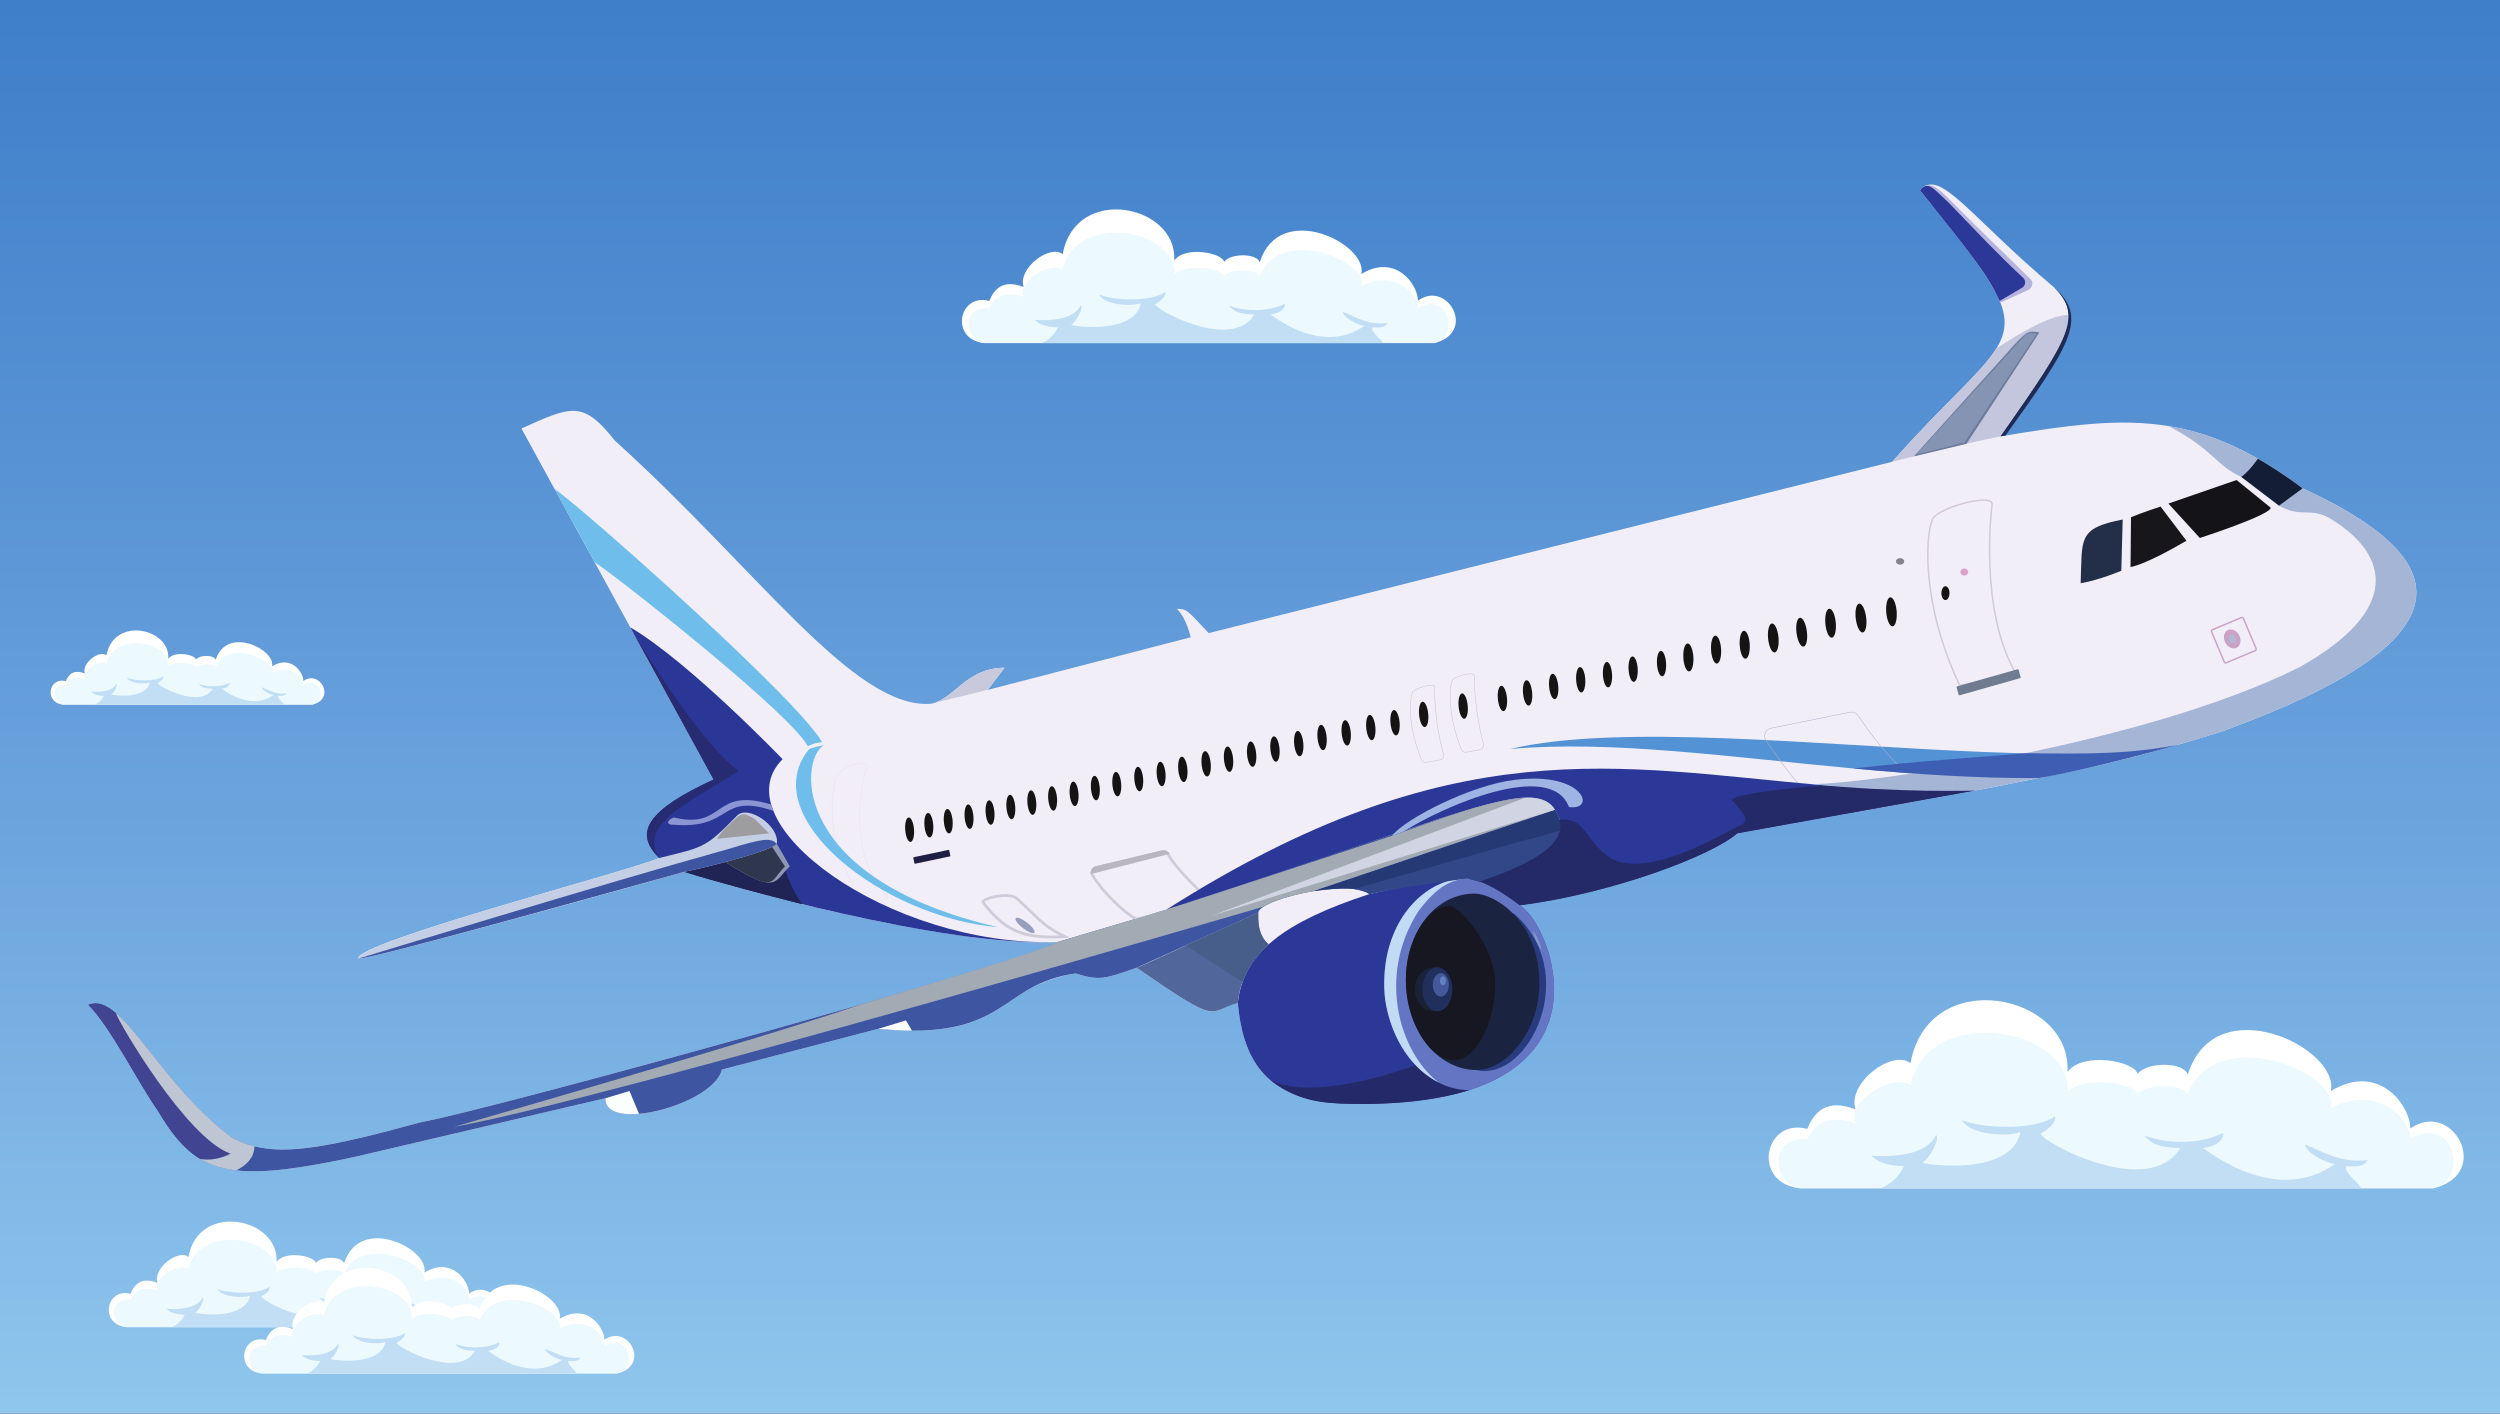 <?xml version="1.0" encoding="UTF-8"?>
<svg xmlns="http://www.w3.org/2000/svg" xmlns:xlink="http://www.w3.org/1999/xlink" width="5000" height="2827" viewBox="0 0 5000 2827">
<rect x="0" y="0" width="5000" height="2827" fill="#333333" stroke="none"/>
<defs>
<linearGradient id="linear-pattern-0" gradientUnits="userSpaceOnUse" x1="0.004" y1="0" x2="1.001" y2="0" gradientTransform="matrix(0, 2834.46, -2834.46, 0, 2500, -10.87)">
<stop offset="0" stop-color="rgb(24.536%, 49.509%, 78.963%)" stop-opacity="1"/>
<stop offset="0.008" stop-color="rgb(24.696%, 49.586%, 79.004%)" stop-opacity="1"/>
<stop offset="0.016" stop-color="rgb(24.976%, 49.734%, 79.086%)" stop-opacity="1"/>
<stop offset="0.023" stop-color="rgb(25.169%, 49.875%, 79.167%)" stop-opacity="1"/>
<stop offset="0.031" stop-color="rgb(25.348%, 50.038%, 79.263%)" stop-opacity="1"/>
<stop offset="0.039" stop-color="rgb(25.6%, 50.269%, 79.398%)" stop-opacity="1"/>
<stop offset="0.047" stop-color="rgb(25.868%, 50.514%, 79.539%)" stop-opacity="1"/>
<stop offset="0.055" stop-color="rgb(26.062%, 50.691%, 79.643%)" stop-opacity="1"/>
<stop offset="0.062" stop-color="rgb(26.241%, 50.832%, 79.724%)" stop-opacity="1"/>
<stop offset="0.07" stop-color="rgb(26.505%, 50.986%, 79.807%)" stop-opacity="1"/>
<stop offset="0.078" stop-color="rgb(26.797%, 51.16%, 79.901%)" stop-opacity="1"/>
<stop offset="0.086" stop-color="rgb(26.99%, 51.381%, 80.032%)" stop-opacity="1"/>
<stop offset="0.094" stop-color="rgb(27.142%, 51.622%, 80.176%)" stop-opacity="1"/>
<stop offset="0.102" stop-color="rgb(27.394%, 51.819%, 80.286%)" stop-opacity="1"/>
<stop offset="0.109" stop-color="rgb(27.698%, 51.979%, 80.37%)" stop-opacity="1"/>
<stop offset="0.117" stop-color="rgb(27.913%, 52.13%, 80.452%)" stop-opacity="1"/>
<stop offset="0.125" stop-color="rgb(28.082%, 52.274%, 80.533%)" stop-opacity="1"/>
<stop offset="0.133" stop-color="rgb(28.336%, 52.429%, 80.617%)" stop-opacity="1"/>
<stop offset="0.141" stop-color="rgb(28.645%, 52.603%, 80.707%)" stop-opacity="1"/>
<stop offset="0.148" stop-color="rgb(28.857%, 52.823%, 80.833%)" stop-opacity="1"/>
<stop offset="0.156" stop-color="rgb(28.998%, 53.079%, 80.983%)" stop-opacity="1"/>
<stop offset="0.164" stop-color="rgb(29.237%, 53.288%, 81.1%)" stop-opacity="1"/>
<stop offset="0.172" stop-color="rgb(29.556%, 53.458%, 81.186%)" stop-opacity="1"/>
<stop offset="0.18" stop-color="rgb(29.79%, 53.613%, 81.27%)" stop-opacity="1"/>
<stop offset="0.188" stop-color="rgb(29.945%, 53.763%, 81.352%)" stop-opacity="1"/>
<stop offset="0.195" stop-color="rgb(30.179%, 53.984%, 81.474%)" stop-opacity="1"/>
<stop offset="0.203" stop-color="rgb(30.484%, 54.276%, 81.636%)" stop-opacity="1"/>
<stop offset="0.219" stop-color="rgb(30.789%, 54.568%, 81.796%)" stop-opacity="1"/>
<stop offset="0.227" stop-color="rgb(31.107%, 54.803%, 81.921%)" stop-opacity="1"/>
<stop offset="0.234" stop-color="rgb(31.435%, 54.979%, 82.008%)" stop-opacity="1"/>
<stop offset="0.242" stop-color="rgb(31.682%, 55.142%, 82.092%)" stop-opacity="1"/>
<stop offset="0.25" stop-color="rgb(31.842%, 55.293%, 82.175%)" stop-opacity="1"/>
<stop offset="0.258" stop-color="rgb(32.066%, 55.51%, 82.292%)" stop-opacity="1"/>
<stop offset="0.266" stop-color="rgb(32.368%, 55.803%, 82.451%)" stop-opacity="1"/>
<stop offset="0.273" stop-color="rgb(32.613%, 56.039%, 82.579%)" stop-opacity="1"/>
<stop offset="0.281" stop-color="rgb(32.78%, 56.203%, 82.666%)" stop-opacity="1"/>
<stop offset="0.289" stop-color="rgb(33.008%, 56.366%, 82.751%)" stop-opacity="1"/>
<stop offset="0.297" stop-color="rgb(33.325%, 56.546%, 82.838%)" stop-opacity="1"/>
<stop offset="0.305" stop-color="rgb(33.582%, 56.766%, 82.954%)" stop-opacity="1"/>
<stop offset="0.312" stop-color="rgb(33.739%, 57.033%, 83.104%)" stop-opacity="1"/>
<stop offset="0.32" stop-color="rgb(33.951%, 57.275%, 83.235%)" stop-opacity="1"/>
<stop offset="0.328" stop-color="rgb(34.259%, 57.472%, 83.333%)" stop-opacity="1"/>
<stop offset="0.336" stop-color="rgb(34.532%, 57.648%, 83.42%)" stop-opacity="1"/>
<stop offset="0.344" stop-color="rgb(34.715%, 57.808%, 83.504%)" stop-opacity="1"/>
<stop offset="0.352" stop-color="rgb(34.927%, 58.017%, 83.614%)" stop-opacity="1"/>
<stop offset="0.359" stop-color="rgb(35.219%, 58.305%, 83.765%)" stop-opacity="1"/>
<stop offset="0.367" stop-color="rgb(35.484%, 58.569%, 83.904%)" stop-opacity="1"/>
<stop offset="0.375" stop-color="rgb(35.674%, 58.757%, 84.003%)" stop-opacity="1"/>
<stop offset="0.383" stop-color="rgb(35.886%, 58.925%, 84.087%)" stop-opacity="1"/>
<stop offset="0.391" stop-color="rgb(36.188%, 59.109%, 84.175%)" stop-opacity="1"/>
<stop offset="0.398" stop-color="rgb(36.475%, 59.293%, 84.264%)" stop-opacity="1"/>
<stop offset="0.406" stop-color="rgb(36.673%, 59.46%, 84.349%)" stop-opacity="1"/>
<stop offset="0.414" stop-color="rgb(36.876%, 59.663%, 84.453%)" stop-opacity="1"/>
<stop offset="0.422" stop-color="rgb(37.158%, 59.947%, 84.601%)" stop-opacity="1"/>
<stop offset="0.43" stop-color="rgb(37.442%, 60.231%, 84.746%)" stop-opacity="1"/>
<stop offset="0.438" stop-color="rgb(37.643%, 60.434%, 84.851%)" stop-opacity="1"/>
<stop offset="0.445" stop-color="rgb(37.846%, 60.603%, 84.937%)" stop-opacity="1"/>
<stop offset="0.453" stop-color="rgb(38.138%, 60.793%, 85.025%)" stop-opacity="1"/>
<stop offset="0.461" stop-color="rgb(38.437%, 61.011%, 85.13%)" stop-opacity="1"/>
<stop offset="0.469" stop-color="rgb(38.64%, 61.278%, 85.271%)" stop-opacity="1"/>
<stop offset="0.477" stop-color="rgb(38.823%, 61.554%, 85.417%)" stop-opacity="1"/>
<stop offset="0.484" stop-color="rgb(39.104%, 61.783%, 85.53%)" stop-opacity="1"/>
<stop offset="0.492" stop-color="rgb(39.415%, 61.978%, 85.62%)" stop-opacity="1"/>
<stop offset="0.5" stop-color="rgb(39.636%, 62.158%, 85.709%)" stop-opacity="1"/>
<stop offset="0.508" stop-color="rgb(39.828%, 62.331%, 85.793%)" stop-opacity="1"/>
<stop offset="0.516" stop-color="rgb(40.109%, 62.521%, 85.883%)" stop-opacity="1"/>
<stop offset="0.523" stop-color="rgb(40.427%, 62.738%, 85.983%)" stop-opacity="1"/>
<stop offset="0.531" stop-color="rgb(40.646%, 63.004%, 86.119%)" stop-opacity="1"/>
<stop offset="0.539" stop-color="rgb(40.819%, 63.293%, 86.273%)" stop-opacity="1"/>
<stop offset="0.547" stop-color="rgb(41.087%, 63.536%, 86.392%)" stop-opacity="1"/>
<stop offset="0.555" stop-color="rgb(41.415%, 63.741%, 86.484%)" stop-opacity="1"/>
<stop offset="0.562" stop-color="rgb(41.653%, 63.927%, 86.572%)" stop-opacity="1"/>
<stop offset="0.57" stop-color="rgb(41.832%, 64.111%, 86.664%)" stop-opacity="1"/>
<stop offset="0.578" stop-color="rgb(42.094%, 64.383%, 86.798%)" stop-opacity="1"/>
<stop offset="0.586" stop-color="rgb(42.418%, 64.717%, 86.963%)" stop-opacity="1"/>
<stop offset="0.594" stop-color="rgb(42.656%, 64.966%, 87.085%)" stop-opacity="1"/>
<stop offset="0.602" stop-color="rgb(42.831%, 65.141%, 87.172%)" stop-opacity="1"/>
<stop offset="0.609" stop-color="rgb(43.095%, 65.337%, 87.262%)" stop-opacity="1"/>
<stop offset="0.617" stop-color="rgb(43.44%, 65.549%, 87.355%)" stop-opacity="1"/>
<stop offset="0.625" stop-color="rgb(43.694%, 65.742%, 87.444%)" stop-opacity="1"/>
<stop offset="0.633" stop-color="rgb(43.863%, 65.919%, 87.531%)" stop-opacity="1"/>
<stop offset="0.641" stop-color="rgb(44.115%, 66.183%, 87.66%)" stop-opacity="1"/>
<stop offset="0.648" stop-color="rgb(44.452%, 66.536%, 87.831%)" stop-opacity="1"/>
<stop offset="0.656" stop-color="rgb(44.707%, 66.805%, 87.961%)" stop-opacity="1"/>
<stop offset="0.664" stop-color="rgb(44.878%, 66.985%, 88.048%)" stop-opacity="1"/>
<stop offset="0.672" stop-color="rgb(45.132%, 67.181%, 88.138%)" stop-opacity="1"/>
<stop offset="0.68" stop-color="rgb(45.477%, 67.401%, 88.232%)" stop-opacity="1"/>
<stop offset="0.688" stop-color="rgb(45.741%, 67.665%, 88.359%)" stop-opacity="1"/>
<stop offset="0.695" stop-color="rgb(45.908%, 67.976%, 88.519%)" stop-opacity="1"/>
<stop offset="0.703" stop-color="rgb(46.15%, 68.254%, 88.654%)" stop-opacity="1"/>
<stop offset="0.711" stop-color="rgb(46.489%, 68.484%, 88.754%)" stop-opacity="1"/>
<stop offset="0.719" stop-color="rgb(46.768%, 68.69%, 88.846%)" stop-opacity="1"/>
<stop offset="0.727" stop-color="rgb(46.954%, 68.877%, 88.933%)" stop-opacity="1"/>
<stop offset="0.734" stop-color="rgb(47.198%, 69.075%, 89.023%)" stop-opacity="1"/>
<stop offset="0.742" stop-color="rgb(47.531%, 69.298%, 89.119%)" stop-opacity="1"/>
<stop offset="0.75" stop-color="rgb(47.813%, 69.56%, 89.24%)" stop-opacity="1"/>
<stop offset="0.758" stop-color="rgb(48%, 69.872%, 89.397%)" stop-opacity="1"/>
<stop offset="0.766" stop-color="rgb(48.23%, 70.163%, 89.537%)" stop-opacity="1"/>
<stop offset="0.773" stop-color="rgb(48.558%, 70.406%, 89.644%)" stop-opacity="1"/>
<stop offset="0.781" stop-color="rgb(48.853%, 70.621%, 89.737%)" stop-opacity="1"/>
<stop offset="0.789" stop-color="rgb(49.054%, 70.815%, 89.825%)" stop-opacity="1"/>
<stop offset="0.797" stop-color="rgb(49.284%, 71.06%, 89.941%)" stop-opacity="1"/>
<stop offset="0.805" stop-color="rgb(49.599%, 71.399%, 90.1%)" stop-opacity="1"/>
<stop offset="0.812" stop-color="rgb(49.895%, 71.719%, 90.25%)" stop-opacity="1"/>
<stop offset="0.82" stop-color="rgb(50.102%, 71.945%, 90.355%)" stop-opacity="1"/>
<stop offset="0.828" stop-color="rgb(50.33%, 72.147%, 90.445%)" stop-opacity="1"/>
<stop offset="0.836" stop-color="rgb(50.647%, 72.371%, 90.541%)" stop-opacity="1"/>
<stop offset="0.844" stop-color="rgb(50.958%, 72.597%, 90.636%)" stop-opacity="1"/>
<stop offset="0.852" stop-color="rgb(51.176%, 72.798%, 90.726%)" stop-opacity="1"/>
<stop offset="0.859" stop-color="rgb(51.395%, 73.035%, 90.836%)" stop-opacity="1"/>
<stop offset="0.867" stop-color="rgb(51.703%, 73.369%, 90.99%)" stop-opacity="1"/>
<stop offset="0.875" stop-color="rgb(52.014%, 73.709%, 91.147%)" stop-opacity="1"/>
<stop offset="0.883" stop-color="rgb(52.238%, 73.953%, 91.26%)" stop-opacity="1"/>
<stop offset="0.891" stop-color="rgb(52.454%, 74.158%, 91.35%)" stop-opacity="1"/>
<stop offset="0.898" stop-color="rgb(52.762%, 74.385%, 91.446%)" stop-opacity="1"/>
<stop offset="0.906" stop-color="rgb(53.088%, 74.646%, 91.557%)" stop-opacity="1"/>
<stop offset="0.914" stop-color="rgb(53.316%, 74.956%, 91.704%)" stop-opacity="1"/>
<stop offset="0.922" stop-color="rgb(53.519%, 75.281%, 91.859%)" stop-opacity="1"/>
<stop offset="0.93" stop-color="rgb(53.818%, 75.557%, 91.982%)" stop-opacity="1"/>
<stop offset="0.938" stop-color="rgb(54.153%, 75.797%, 92.079%)" stop-opacity="1"/>
<stop offset="0.945" stop-color="rgb(54.396%, 76.01%, 92.172%)" stop-opacity="1"/>
<stop offset="0.953" stop-color="rgb(54.599%, 76.213%, 92.262%)" stop-opacity="1"/>
<stop offset="0.961" stop-color="rgb(54.897%, 76.443%, 92.358%)" stop-opacity="1"/>
<stop offset="0.969" stop-color="rgb(55.24%, 76.703%, 92.467%)" stop-opacity="1"/>
<stop offset="0.977" stop-color="rgb(55.487%, 77.011%, 92.609%)" stop-opacity="1"/>
<stop offset="0.984" stop-color="rgb(55.678%, 77.35%, 92.77%)" stop-opacity="1"/>
<stop offset="0.992" stop-color="rgb(55.966%, 77.641%, 92.899%)" stop-opacity="1"/>
<stop offset="1" stop-color="rgb(56.306%, 77.873%, 92.992%)" stop-opacity="1"/>
</linearGradient>
</defs>
<rect x="-500" y="-282.7" width="6000" height="3392.4" fill="url(#linear-pattern-0)"/>
<path fill-rule="nonzero" fill="rgb(94.562%, 93.015%, 97.229%)" fill-opacity="1" d="M 4447.211 1461.602 C 4270.578 1518.398 4125.039 1547.281 4076.93 1556.148 C 4077.32 1556.039 3952.512 1581.359 3951.512 1580.75 C 3947.52 1581.469 3478.539 1665.941 3474.551 1666.66 C 3424.672 1711 3223.762 1787.199 3039.48 1810.762 C 3039.48 1810.762 3039.539 1810.762 3039.648 1810.809 C 3103.488 1844.672 3262.059 2229.191 2679.238 2207.02 C 2524.051 2198.711 2485.262 2110.039 2475.559 2006.121 C 2410.441 2021.359 2450.621 2057.391 2273.27 1935.461 C 2273.27 1935.461 2273.27 1935.461 2273.211 1935.512 C 2208.59 1958.07 2199.391 1961.781 2151.34 1946.98 C 1988.789 1972.871 2020.16 2081.879 1756.012 2057.828 L 1443.762 2139.129 C 1427.141 2209.352 1207.328 2266.602 1210.988 2196.379 L 714.074 2312.77 C 451.707 2370.078 390.742 2347.91 315.035 2220.441 C 278.07 2168.672 218.934 2050.461 176.48 2009.828 C 242.984 1980.238 315.035 2165.02 464.676 2275.859 C 540.383 2314.648 619.855 2305.398 841.547 2244.441 C 976.277 2220.441 2048.141 1925.262 2114.211 1884.25 C 2114.32 1884.191 2114.371 1884.191 2114.371 1884.191 C 1944.449 1893.449 1595.289 1813.969 1368.059 1743.809 C 1368.059 1743.809 758.414 1915.609 715.902 1917.441 C 712.191 1884.191 1253.5 1743.809 1318.18 1716.102 C 1244.238 1645.879 1355.09 1594.172 1427.141 1559.031 L 1042.898 857.051 C 1144.48 810.828 1166.648 801.629 1229.5 881.051 C 1515.809 1139.699 1707.961 1418.641 1861.32 1407.559 C 1907.48 1400.191 1931.48 1335.512 2009.07 1335.512 L 1975.371 1379.852 L 2381.34 1274.551 C 2381.34 1274.551 2373.031 1235.75 2353.629 1217.738 C 2374.41 1217.738 2374.41 1220.512 2417.371 1266.23 C 2417.371 1266.23 3235.789 1060.23 3784.469 923.559 C 3889.77 804.621 3962.148 746.539 3992.738 696.988 C 4036.859 625.77 3994.629 572.18 3839.891 380.422 C 3879.57 335.141 3935.941 429.359 4107.738 574.398 C 4126.699 592.301 4136.07 609.699 4136.949 629.602 C 4139.281 679.48 4088.238 744.93 4001.172 872.621 C 4001.109 872.68 4001.059 872.73 4001.059 872.73 C 4132.852 850.898 4235.941 835.602 4337.359 852.23 C 4422.539 866.191 4506.449 902.66 4605.16 976.648 C 4909.98 1116.59 4955.699 1275.93 4447.211 1461.602 "/>
<path fill-rule="nonzero" fill="rgb(24.367%, 33.73%, 63.493%)" fill-opacity="1" d="M 3120.012 1660.559 C 3111.469 1698.969 3053.449 1731.109 2959.121 1763.309 L 2935.012 1756.77 C 2935.012 1756.77 2781.32 1777.059 2738.82 1788.141 C 2731.828 1783.051 2721.141 1780.719 2708.609 1778.219 C 2687.551 1774.012 2628.141 1782.051 2625.48 1782.488 C 2570.891 1791.75 2518.289 1810.641 2516.461 1825.328 L 2273.27 1935.461 C 2273.27 1935.461 2273.27 1935.461 2273.211 1935.512 C 2208.59 1958.07 2199.391 1961.781 2151.34 1946.98 C 1995.219 1968.711 2018.77 2082.77 1756.012 2057.828 L 1443.762 2139.129 C 1433.352 2183.141 1343.121 2222.039 1278.051 2227.699 C 1239.371 2231.02 1209.609 2222.602 1210.988 2196.379 L 714.074 2312.77 C 602.789 2337.102 527.746 2347.078 472.434 2340.809 L 472.379 2340.809 C 444.059 2337.602 420.891 2330.121 400.719 2318.039 C 400.719 2318.039 400.719 2318.039 400.664 2318.039 C 367.355 2298.25 342.137 2266.102 315.035 2220.441 C 278.07 2168.672 218.934 2050.461 176.48 2009.828 C 194.16 2001.961 212.281 2009.281 232.125 2026.398 C 286.824 2073.398 354.883 2194.5 464.676 2275.859 C 478.918 2283.18 493.273 2288.77 508.734 2292.602 C 575.355 2309.328 661.59 2293.93 841.547 2244.441 C 976.277 2220.441 2048.141 1925.262 2114.211 1884.25 C 2114.32 1884.191 2114.371 1884.191 2114.371 1884.191 L 2332.398 1819.512 L 2881.078 1636.621 C 3057.77 1578.32 3091.738 1590.672 3109.699 1619.551 C 3113.41 1625.531 3117.02 1631.469 3119.398 1639.391 C 3121.121 1646.762 3121.559 1653.629 3120.012 1660.559 "/>
<path fill-rule="nonzero" fill="rgb(14.021%, 18.513%, 28.484%)" fill-opacity="1" d="M 4245.379 1039 L 4242.609 1141.531 C 4242.609 1141.531 4199.191 1160.012 4161.32 1166.469 C 4164.629 1077.039 4154.852 1056.551 4245.379 1039 "/>
<path fill-rule="nonzero" fill="rgb(8.623%, 8.881%, 10.573%)" fill-opacity="1" d="M 4262 1034.379 L 4261.078 1134.141 C 4261.078 1134.141 4289.711 1130.449 4372.852 1081.488 L 4321.121 1013.141 C 4321.121 1013.141 4284.172 1025.148 4262 1034.379 "/>
<path fill-rule="nonzero" fill="rgb(8.171%, 8.199%, 9.448%)" fill-opacity="1" d="M 4336.82 1007.129 L 4399.629 1075.949 C 4399.629 1075.949 4540.961 1030.23 4541.422 1015.449 L 4473.07 960.02 L 4336.82 1007.129 "/>
<path fill-rule="nonzero" fill="rgb(7.812%, 7.889%, 8.218%)" fill-opacity="1" d="M 3793.328 1222.82 C 3794.602 1238.84 3790.949 1252.191 3785.191 1252.648 C 3779.43 1253.102 3773.73 1240.488 3772.469 1224.469 C 3771.199 1208.449 3774.84 1195.09 3780.609 1194.641 C 3786.371 1194.18 3792.07 1206.801 3793.328 1222.82 "/>
<path fill-rule="nonzero" fill="rgb(7.812%, 7.889%, 8.218%)" fill-opacity="1" d="M 3732.32 1234.82 C 3734.309 1250.762 3731.27 1264.27 3725.539 1264.98 C 3719.801 1265.699 3713.539 1253.352 3711.551 1237.41 C 3709.559 1221.461 3712.59 1207.949 3718.328 1207.238 C 3724.059 1206.52 3730.328 1218.871 3732.32 1234.82 "/>
<path fill-rule="nonzero" fill="rgb(7.812%, 7.889%, 8.218%)" fill-opacity="1" d="M 3671.559 1245.469 C 3672.949 1261.48 3669.41 1274.859 3663.648 1275.359 C 3657.891 1275.859 3652.102 1263.289 3650.711 1247.281 C 3649.32 1231.27 3652.859 1217.879 3658.621 1217.391 C 3664.379 1216.891 3670.172 1229.461 3671.559 1245.469 "/>
<path fill-rule="nonzero" fill="rgb(7.812%, 7.889%, 8.218%)" fill-opacity="1" d="M 3613.789 1263.102 C 3615.762 1279.051 3612.719 1292.551 3606.98 1293.262 C 3601.25 1293.969 3594.988 1281.621 3593.02 1265.672 C 3591.039 1249.719 3594.09 1236.219 3599.82 1235.512 C 3605.559 1234.801 3611.809 1247.148 3613.789 1263.102 "/>
<path fill-rule="nonzero" fill="rgb(7.812%, 7.889%, 8.218%)" fill-opacity="1" d="M 3557.012 1274.949 C 3558.52 1290.949 3555.078 1304.359 3549.328 1304.898 C 3543.578 1305.441 3537.691 1292.91 3536.18 1276.922 C 3534.672 1260.922 3538.109 1247.512 3543.859 1246.961 C 3549.609 1246.422 3555.5 1258.949 3557.012 1274.949 "/>
<path fill-rule="nonzero" fill="rgb(7.812%, 7.889%, 8.218%)" fill-opacity="1" d="M 3499.48 1288.941 C 3500.34 1304.371 3496.551 1317.141 3490.988 1317.449 C 3485.441 1317.762 3480.238 1305.5 3479.379 1290.07 C 3478.512 1274.629 3482.309 1261.871 3487.859 1261.551 C 3493.41 1261.238 3498.621 1273.5 3499.48 1288.941 "/>
<path fill-rule="nonzero" fill="rgb(7.812%, 7.889%, 8.218%)" fill-opacity="1" d="M 3442.211 1298.641 C 3443.078 1314.07 3439.281 1326.84 3433.719 1327.148 C 3428.172 1327.461 3422.969 1315.199 3422.109 1299.762 C 3421.238 1284.328 3425.039 1271.559 3430.59 1271.25 C 3436.141 1270.941 3441.352 1283.199 3442.211 1298.641 "/>
<path fill-rule="nonzero" fill="rgb(7.812%, 7.889%, 8.218%)" fill-opacity="1" d="M 3386.789 1314.34 C 3387.648 1329.781 3383.852 1342.539 3378.301 1342.852 C 3372.75 1343.16 3367.551 1330.898 3366.691 1315.469 C 3365.82 1300.031 3369.621 1287.27 3375.172 1286.961 C 3380.719 1286.648 3385.922 1298.91 3386.789 1314.34 "/>
<path fill-rule="nonzero" fill="rgb(7.812%, 7.889%, 8.218%)" fill-opacity="1" d="M 3332.199 1326.68 C 3332.988 1340.719 3329.531 1352.34 3324.48 1352.621 C 3319.43 1352.898 3314.699 1341.75 3313.922 1327.711 C 3313.129 1313.672 3316.578 1302.059 3321.629 1301.781 C 3326.68 1301.488 3331.422 1312.641 3332.199 1326.68 "/>
<path fill-rule="nonzero" fill="rgb(7.812%, 7.889%, 8.218%)" fill-opacity="1" d="M 3275.391 1337.77 C 3276.18 1351.809 3272.719 1363.422 3267.672 1363.699 C 3262.629 1363.988 3257.891 1352.828 3257.109 1338.789 C 3256.32 1324.75 3259.781 1313.141 3264.828 1312.859 C 3269.879 1312.578 3274.609 1323.73 3275.391 1337.77 "/>
<path fill-rule="nonzero" fill="rgb(7.812%, 7.889%, 8.218%)" fill-opacity="1" d="M 3224.129 1348.852 C 3224.922 1362.891 3221.461 1374.512 3216.41 1374.789 C 3211.359 1375.07 3206.629 1363.922 3205.84 1349.879 C 3205.051 1335.84 3208.512 1324.23 3213.559 1323.941 C 3218.609 1323.66 3223.34 1334.809 3224.129 1348.852 "/>
<path fill-rule="nonzero" fill="rgb(7.812%, 7.889%, 8.218%)" fill-opacity="1" d="M 3170.551 1359.012 C 3171.34 1373.059 3167.879 1384.672 3162.828 1384.949 C 3157.781 1385.23 3153.051 1374.078 3152.27 1360.039 C 3151.48 1346 3154.941 1334.391 3159.988 1334.102 C 3165.039 1333.82 3169.77 1344.969 3170.551 1359.012 "/>
<path fill-rule="nonzero" fill="rgb(7.812%, 7.889%, 8.218%)" fill-opacity="1" d="M 3116.488 1372.102 C 3117.75 1386.109 3114.691 1397.828 3109.648 1398.281 C 3104.621 1398.73 3099.512 1387.75 3098.25 1373.738 C 3096.988 1359.738 3100.059 1348.012 3105.09 1347.559 C 3110.129 1347.109 3115.23 1358.09 3116.488 1372.102 "/>
<path fill-rule="nonzero" fill="rgb(7.812%, 7.889%, 8.218%)" fill-opacity="1" d="M 3064.301 1385.031 C 3065.559 1399.039 3062.5 1410.762 3057.461 1411.211 C 3052.43 1411.66 3047.32 1400.68 3046.059 1386.672 C 3044.801 1372.672 3047.871 1360.949 3052.898 1360.488 C 3057.941 1360.039 3063.039 1371.031 3064.301 1385.031 "/>
<path fill-rule="nonzero" fill="rgb(7.812%, 7.889%, 8.218%)" fill-opacity="1" d="M 3013.961 1396.121 C 3015.219 1410.121 3012.16 1421.84 3007.121 1422.301 C 3002.09 1422.75 2996.98 1411.762 2995.719 1397.762 C 2994.461 1383.75 2997.52 1372.031 3002.559 1371.578 C 3007.602 1371.121 3012.699 1382.109 3013.961 1396.121 "/>
<path fill-rule="nonzero" fill="rgb(7.812%, 7.889%, 8.218%)" fill-opacity="1" d="M 2935.449 1411.359 C 2936.711 1425.359 2933.648 1437.078 2928.609 1437.539 C 2923.57 1437.988 2918.469 1427 2917.211 1413 C 2915.949 1398.988 2919.012 1387.27 2924.051 1386.82 C 2929.078 1386.371 2934.191 1397.352 2935.449 1411.359 "/>
<path fill-rule="nonzero" fill="rgb(7.812%, 7.889%, 8.218%)" fill-opacity="1" d="M 2856.469 1427.98 C 2857.73 1441.988 2854.672 1453.711 2849.629 1454.16 C 2844.59 1454.621 2839.488 1443.629 2838.23 1429.629 C 2836.969 1415.621 2840.031 1403.898 2845.07 1403.449 C 2850.109 1402.988 2855.211 1413.98 2856.469 1427.98 "/>
<path fill-rule="nonzero" fill="rgb(7.812%, 7.889%, 8.218%)" fill-opacity="1" d="M 2799.199 1444.609 C 2800.461 1458.621 2797.398 1470.34 2792.359 1470.789 C 2787.32 1471.238 2782.219 1460.262 2780.961 1446.25 C 2779.699 1432.25 2782.762 1420.52 2787.801 1420.07 C 2792.84 1419.621 2797.941 1430.602 2799.199 1444.609 "/>
<path fill-rule="nonzero" fill="rgb(81.511%, 79.401%, 84.901%)" fill-opacity="1" d="M 2334.07 1820.398 L 2273.551 1835.359 C 2252.039 1824.781 2210.48 1785.871 2188.031 1750.398 C 2187.309 1749.352 2186.871 1748.129 2186.809 1746.91 C 2186.59 1745.578 2186.809 1744.191 2187.359 1742.859 C 2188.422 1740.262 2190.578 1738.371 2193.289 1737.77 C 2193.289 1737.77 2326.199 1705.949 2326.859 1705.949 C 2329.41 1705.949 2331.91 1707.121 2333.512 1709.172 C 2333.789 1709.559 2334.07 1709.941 2334.289 1710.391 C 2347.809 1735.828 2385.328 1772.18 2395.75 1782.051 Z M 2402.18 1780.441 C 2401.68 1780 2354.191 1735.988 2339.172 1707.781 L 2339.172 1707.73 C 2336.172 1702.18 2329.801 1699.301 2323.59 1700.801 L 2191.961 1732.328 C 2187.59 1733.391 2183.93 1736.551 2182.211 1740.762 C 2181.211 1743.199 2180.941 1745.801 2181.32 1748.301 C 2181.66 1750.07 2182.32 1751.789 2183.32 1753.391 C 2204.551 1786.922 2247.719 1829.379 2272.102 1840.801 L 2272.988 1841.238 L 2335.84 1825.66 L 2404.84 1782.93 L 2402.18 1780.441 "/>
<path fill-rule="nonzero" fill="rgb(7.812%, 7.889%, 8.218%)" fill-opacity="1" d="M 2750.711 1454.309 C 2751.969 1468.32 2748.91 1480.039 2743.871 1480.488 C 2738.828 1480.941 2733.73 1469.961 2732.469 1455.949 C 2731.211 1441.941 2734.27 1430.219 2739.309 1429.77 C 2744.34 1429.32 2749.449 1440.301 2750.711 1454.309 "/>
<path fill-rule="nonzero" fill="rgb(7.812%, 7.889%, 8.218%)" fill-opacity="1" d="M 2701.52 1464.93 C 2702.781 1478.941 2699.719 1490.66 2694.68 1491.109 C 2689.641 1491.57 2684.539 1480.578 2683.281 1466.57 C 2682.02 1452.57 2685.078 1440.852 2690.121 1440.391 C 2695.16 1439.941 2700.262 1450.93 2701.52 1464.93 "/>
<path fill-rule="nonzero" fill="rgb(7.812%, 7.889%, 8.218%)" fill-opacity="1" d="M 2606.609 1486.41 C 2607.871 1500.41 2604.809 1512.141 2599.77 1512.59 C 2594.73 1513.039 2589.629 1502.059 2588.371 1488.051 C 2587.109 1474.039 2590.172 1462.32 2595.211 1461.871 C 2600.25 1461.422 2605.352 1472.398 2606.609 1486.41 "/>
<path fill-rule="nonzero" fill="rgb(7.812%, 7.889%, 8.218%)" fill-opacity="1" d="M 2653.262 1474.172 C 2654.52 1488.18 2651.449 1499.898 2646.422 1500.352 C 2641.379 1500.801 2636.27 1489.82 2635.012 1475.809 C 2633.762 1461.801 2636.82 1450.078 2641.859 1449.629 C 2646.891 1449.18 2652 1460.16 2653.262 1474.172 "/>
<path fill-rule="nonzero" fill="rgb(7.812%, 7.889%, 8.218%)" fill-opacity="1" d="M 2559.039 1497.262 C 2560.301 1511.27 2557.238 1522.988 2552.199 1523.441 C 2547.16 1523.891 2542.059 1512.91 2540.801 1498.898 C 2539.539 1484.898 2542.602 1473.18 2547.641 1472.719 C 2552.672 1472.27 2557.781 1483.262 2559.039 1497.262 "/>
<path fill-rule="nonzero" fill="rgb(7.812%, 7.889%, 8.218%)" fill-opacity="1" d="M 2512.391 1507.422 C 2513.648 1521.43 2510.59 1533.148 2505.551 1533.602 C 2500.512 1534.059 2495.41 1523.07 2494.148 1509.059 C 2492.891 1495.059 2495.949 1483.34 2500.988 1482.879 C 2506.031 1482.43 2511.129 1493.422 2512.391 1507.422 "/>
<path fill-rule="nonzero" fill="rgb(7.812%, 7.889%, 8.218%)" fill-opacity="1" d="M 2466.211 1517.578 C 2467.469 1531.59 2464.398 1543.309 2459.371 1543.762 C 2454.328 1544.219 2449.219 1533.23 2447.961 1519.219 C 2446.711 1505.219 2449.77 1493.5 2454.809 1493.039 C 2459.84 1492.59 2464.949 1503.578 2466.211 1517.578 "/>
<path fill-rule="nonzero" fill="rgb(7.812%, 7.889%, 8.218%)" fill-opacity="1" d="M 2421.41 1526.82 C 2422.672 1540.828 2419.602 1552.551 2414.57 1553 C 2409.531 1553.449 2404.422 1542.469 2403.172 1528.461 C 2401.91 1514.461 2404.969 1502.73 2410.012 1502.281 C 2415.039 1501.828 2420.148 1512.809 2421.41 1526.82 "/>
<path fill-rule="nonzero" fill="rgb(7.812%, 7.889%, 8.218%)" fill-opacity="1" d="M 2374.762 1537.898 C 2376.02 1551.91 2372.961 1563.629 2367.922 1564.09 C 2362.879 1564.539 2357.781 1553.551 2356.52 1539.551 C 2355.262 1525.539 2358.32 1513.82 2363.359 1513.371 C 2368.398 1512.91 2373.5 1523.898 2374.762 1537.898 "/>
<path fill-rule="nonzero" fill="rgb(7.812%, 7.889%, 8.218%)" fill-opacity="1" d="M 2286.301 1557.449 C 2287.32 1570.961 2284.211 1582.219 2279.352 1582.59 C 2274.488 1582.961 2269.719 1572.301 2268.691 1558.781 C 2267.672 1545.262 2270.781 1534.012 2275.641 1533.641 C 2280.5 1533.27 2285.27 1543.93 2286.301 1557.449 "/>
<path fill-rule="nonzero" fill="rgb(7.812%, 7.889%, 8.218%)" fill-opacity="1" d="M 2242.352 1567.621 C 2243.379 1581.129 2240.262 1592.391 2235.398 1592.762 C 2230.539 1593.129 2225.77 1582.469 2224.75 1568.949 C 2223.719 1555.43 2226.828 1544.18 2231.699 1543.809 C 2236.559 1543.441 2241.328 1554.102 2242.352 1567.621 "/>
<path fill-rule="nonzero" fill="rgb(7.812%, 7.889%, 8.218%)" fill-opacity="1" d="M 2331.031 1547.301 C 2332.051 1560.809 2328.941 1572.07 2324.078 1572.441 C 2319.219 1572.809 2314.449 1562.148 2313.422 1548.629 C 2312.398 1535.109 2315.512 1523.859 2320.371 1523.488 C 2325.23 1523.121 2330 1533.781 2331.031 1547.301 "/>
<path fill-rule="nonzero" fill="rgb(7.812%, 7.889%, 8.218%)" fill-opacity="1" d="M 2199.469 1575.461 C 2200.488 1588.98 2197.379 1600.23 2192.52 1600.602 C 2187.66 1600.969 2182.891 1590.309 2181.859 1576.789 C 2180.84 1563.281 2183.949 1552.02 2188.809 1551.648 C 2193.672 1551.281 2198.449 1561.941 2199.469 1575.461 "/>
<path fill-rule="nonzero" fill="rgb(7.812%, 7.889%, 8.218%)" fill-opacity="1" d="M 2156.98 1587.012 C 2158 1600.52 2154.891 1611.781 2150.031 1612.148 C 2145.172 1612.52 2140.398 1601.859 2139.371 1588.34 C 2138.352 1574.82 2141.461 1563.57 2146.32 1563.199 C 2151.18 1562.828 2155.961 1573.488 2156.98 1587.012 "/>
<path fill-rule="nonzero" fill="rgb(7.812%, 7.889%, 8.218%)" fill-opacity="1" d="M 2114.031 1596.238 C 2115.051 1609.762 2111.941 1621.02 2107.078 1621.379 C 2102.219 1621.75 2097.449 1611.09 2096.422 1597.578 C 2095.398 1584.059 2098.512 1572.801 2103.371 1572.441 C 2108.23 1572.07 2113 1582.73 2114.031 1596.238 "/>
<path fill-rule="nonzero" fill="rgb(7.812%, 7.889%, 8.218%)" fill-opacity="1" d="M 2072.461 1604.559 C 2073.48 1618.07 2070.371 1629.328 2065.512 1629.699 C 2060.648 1630.07 2055.879 1619.41 2054.852 1605.891 C 2053.828 1592.371 2056.941 1581.121 2061.801 1580.75 C 2066.672 1580.379 2071.441 1591.039 2072.461 1604.559 "/>
<path fill-rule="nonzero" fill="rgb(7.812%, 7.889%, 8.218%)" fill-opacity="1" d="M 2030.43 1613.328 C 2031.461 1626.852 2028.34 1638.102 2023.48 1638.469 C 2018.621 1638.84 2013.852 1628.18 2012.828 1614.672 C 2011.801 1601.148 2014.91 1589.891 2019.781 1589.52 C 2024.641 1589.16 2029.41 1599.809 2030.43 1613.328 "/>
<path fill-rule="nonzero" fill="rgb(7.812%, 7.889%, 8.218%)" fill-opacity="1" d="M 1988.859 1624.422 C 1989.891 1637.93 1986.781 1649.191 1981.922 1649.559 C 1977.051 1649.93 1972.281 1639.27 1971.262 1625.75 C 1970.238 1612.23 1973.352 1600.98 1978.211 1600.609 C 1983.07 1600.238 1987.84 1610.898 1988.859 1624.422 "/>
<path fill-rule="nonzero" fill="rgb(7.812%, 7.889%, 8.218%)" fill-opacity="1" d="M 1946.84 1632.73 C 1947.859 1646.25 1944.75 1657.5 1939.891 1657.871 C 1935.031 1658.238 1930.25 1647.578 1929.23 1634.059 C 1928.211 1620.551 1931.32 1609.289 1936.18 1608.922 C 1941.039 1608.551 1945.809 1619.211 1946.84 1632.73 "/>
<path fill-rule="nonzero" fill="rgb(7.812%, 7.889%, 8.218%)" fill-opacity="1" d="M 1905.27 1641.738 C 1906.289 1655.25 1903.18 1666.512 1898.32 1666.879 C 1893.461 1667.238 1888.691 1656.59 1887.66 1643.07 C 1886.641 1629.551 1889.75 1618.301 1894.609 1617.93 C 1899.48 1617.559 1904.25 1628.219 1905.27 1641.738 "/>
<path fill-rule="nonzero" fill="rgb(7.812%, 7.889%, 8.218%)" fill-opacity="1" d="M 1866.469 1649.699 C 1867.5 1663.219 1864.391 1674.48 1859.52 1674.84 C 1854.66 1675.211 1849.891 1664.551 1848.871 1651.039 C 1847.852 1637.52 1850.961 1626.262 1855.82 1625.891 C 1860.68 1625.531 1865.449 1636.191 1866.469 1649.699 "/>
<path fill-rule="nonzero" fill="rgb(7.812%, 7.889%, 8.218%)" fill-opacity="1" d="M 1828.02 1658.711 C 1829.051 1672.23 1825.941 1683.48 1821.078 1683.852 C 1816.211 1684.219 1811.441 1673.559 1810.422 1660.039 C 1809.398 1646.52 1812.512 1635.27 1817.371 1634.898 C 1822.23 1634.531 1827 1645.191 1828.02 1658.711 "/>
<path fill="none" stroke-width="10" stroke-linecap="butt" stroke-linejoin="miter" stroke="rgb(90.508%, 87.965%, 91.318%)" stroke-opacity="1" stroke-miterlimit="10" d="M 17347.5 12965.898 C 17218.203 12577.891 16931.797 11183.086 17753.906 10333.281 C 17596.914 10222.5 17458.281 10268.711 17282.812 10287.109 C 16904.102 10675.117 16470 11700.391 16710.117 12698.008 C 16802.5 12901.211 17116.602 13067.5 17347.5 12965.898 Z M 17347.5 12965.898 " transform="matrix(0.1, 0, 0, -0.1, 0, 2827)"/>
<path fill-rule="nonzero" fill="rgb(78.146%, 78.944%, 86.284%)" fill-opacity="1" d="M 1861.301 1407.559 L 1975.371 1379.852 L 2009.09 1335.512 C 1933.629 1335.16 1910.43 1397.34 1861.301 1407.559 "/>
<path fill-rule="nonzero" fill="rgb(16.986%, 21.794%, 59.018%)" fill-opacity="1" d="M 2114.371 1884.191 C 1883.48 1893.891 1449.809 1769.629 1368.059 1743.809 C 1339.852 1734.328 1318.18 1716.102 1318.18 1716.102 C 1267.359 1665.941 1292.301 1620.93 1427.141 1559.031 L 1261.43 1256.148 C 1260.871 1255.148 1260.59 1254.648 1260.59 1254.648 C 1378.371 1323.93 1565.25 1518.398 1565.25 1518.398 C 1439.16 1643.102 1774.91 1893.891 2114.371 1884.191 "/>
<path fill-rule="nonzero" fill="rgb(12.497%, 14.355%, 32.855%)" fill-opacity="1" d="M 1368.039 1743.789 L 1553.699 1687.441 C 1553.699 1687.441 1574.488 1769.648 1604.512 1808.449 C 1548.16 1794.59 1419.301 1759.949 1368.039 1743.789 "/>
<path fill-rule="nonzero" fill="rgb(55.649%, 59.698%, 70.108%)" fill-opacity="1" d="M 1553.699 1687.441 L 1579.57 1732.699 C 1548.16 1762.262 1555.98 1791.441 1450.672 1724.012 C 1450.672 1724.012 1541.699 1700.371 1553.699 1687.441 "/>
<path fill-rule="nonzero" fill="rgb(18.521%, 21.674%, 30.981%)" fill-opacity="1" d="M 1544 1693.449 L 1569.98 1733.051 C 1538.578 1762.609 1555.199 1789.398 1450.672 1724.012 C 1450.672 1724.012 1525.648 1704.18 1544 1693.449 "/>
<path fill-rule="nonzero" fill="rgb(76.656%, 80.704%, 89.493%)" fill-opacity="1" d="M 1318.16 1716.078 C 1407.762 1693.91 1410.531 1696.68 1474.73 1630.629 C 1496.43 1609.852 1559.25 1651.422 1553.699 1687.441 C 1544.469 1700.371 1427.16 1731.781 1368.039 1743.789 C 1368.039 1743.789 736.688 1920.219 715.902 1917.441 C 723.523 1880.73 1269.43 1739.398 1318.16 1716.078 "/>
<path fill-rule="nonzero" fill="rgb(24.367%, 33.73%, 63.493%)" fill-opacity="1" d="M 1553.699 1687.441 C 1541 1675.66 1529.23 1675.66 1455.102 1698.531 C 1214.699 1765.031 715.902 1917.441 715.902 1917.441 C 747.426 1917.789 1319.66 1756.719 1368.039 1743.789 C 1411.891 1734.719 1537.262 1704.359 1553.699 1687.441 "/>
<path fill-rule="nonzero" fill="rgb(32.074%, 57.191%, 83.308%)" fill-opacity="1" d="M 4355.191 1489.891 C 4355.191 1489.891 4165.941 1542.289 4076.93 1556.148 C 3951.789 1556.922 3827.531 1548.172 3706.488 1536.969 C 3456.641 1513.75 3220.602 1480.051 3019.641 1498.059 C 3239.059 1446.41 3635.82 1490.531 3964.75 1503.828 C 4117.781 1510.039 4251.391 1510.641 4355.191 1489.891 "/>
<path fill-rule="nonzero" fill="rgb(61.528%, 61.662%, 62.81%)" fill-opacity="1" d="M 1538.23 1666.66 C 1511.27 1640.898 1511.941 1636.891 1493.648 1630.012 C 1487.52 1627.699 1480.621 1628.898 1475.711 1633.238 C 1462.629 1644.801 1437.379 1668.039 1434.309 1677.738 L 1538.23 1666.66 "/>
<path fill-rule="nonzero" fill="rgb(43.149%, 74.011%, 92.134%)" fill-opacity="1" d="M 1108.711 977.691 C 1161.129 1012.211 1622.98 1422.34 1647 1490.691 C 1597.121 1523.02 1583.262 1759.488 1997.078 1854.629 C 1762.461 1834.309 1508.441 1631.102 1618.359 1498.078 C 1598.039 1438.039 1210.09 1135.07 1189.762 1124.91 L 1108.711 977.691 "/>
<path fill="none" stroke-width="10" stroke-linecap="butt" stroke-linejoin="miter" stroke="rgb(70.57%, 68.413%, 75.922%)" stroke-opacity="1" stroke-miterlimit="10" d="M 37031.602 12014.492 C 36485.508 12067.305 36224.883 12136.992 35320.703 13457.188 C 35255.391 13552.5 35308.203 13683.711 35421.406 13706.484 L 36998.594 14025 C 37062.5 14037.891 37128.203 14011.289 37164.219 13956.992 C 38078.789 12577.109 38804.688 12343.594 39156.094 12402.383 Z M 37031.602 12014.492 " transform="matrix(0.1, 0, 0, -0.1, 0, 2827)"/>
<path fill-rule="nonzero" fill="rgb(70.23%, 70.129%, 86.749%)" fill-opacity="1" d="M 3839.871 380.512 C 3858.34 359.949 3873.539 372.828 3905.801 405.801 C 3960.391 461.34 4013.871 511.109 4061.672 559.25 C 4067.77 565.391 4064.469 575.359 4056.941 579.691 L 4000.789 605.352 C 3982 561.328 3956.551 524.09 3839.871 380.512 "/>
<path fill-rule="nonzero" fill="rgb(17.053%, 21.878%, 59.244%)" fill-opacity="1" d="M 3839.871 380.398 C 3856.18 362.68 3862.27 372.32 3897.828 405.801 C 3950.801 460.68 3997.301 510.469 4046.18 555.52 C 4052.398 561.262 4051.379 571.328 4044.078 575.609 L 3999.32 601.859 C 3976.578 552.211 3951.52 519.762 3839.871 380.398 "/>
<path fill-rule="nonzero" fill="rgb(17.053%, 21.878%, 59.244%)" fill-opacity="1" d="M 3951.512 1580.75 C 3951.512 1580.75 3951.398 1580.75 3951.121 1580.809 C 3478.922 1665.879 3478.98 1665.879 3474.551 1666.66 C 3424.672 1711 3223.762 1787.199 3039.48 1810.762 C 3091.02 1837.641 3204.969 2094.52 2938.672 2180.262 C 2875.539 2200.539 2791.02 2211.289 2679.238 2207.02 C 2524.051 2198.711 2485.262 2110.039 2475.559 2006.121 C 2486.641 1904.969 2568.84 1843.57 2738.82 1788.141 C 2809.922 1771.961 2851.988 1765.031 2907.852 1756.719 C 2918.879 1755.559 2927.531 1755.781 2934.898 1756.77 C 2934.961 1756.77 2934.961 1756.77 2935.012 1756.77 L 2935.18 1756.828 C 2937.34 1757.27 2958.512 1763.09 2959.121 1763.309 C 3023.301 1741.031 3136.031 1699.469 3119.398 1639.391 C 3097.23 1578.43 3049.84 1583.191 2881.078 1636.621 C 2881.078 1636.621 2430.559 1788.59 2332.398 1819.512 C 2907.078 1453.84 3237.449 1535.25 3644.25 1570.281 C 3645.25 1570.328 3646.191 1570.391 3647.191 1570.5 C 3697.289 1574.77 3748.551 1578.371 3801.59 1580.199 C 3802.371 1580.262 3803.09 1580.262 3803.859 1580.309 C 3851.469 1582.031 3900.578 1582.422 3951.512 1580.75 "/>
<path fill-rule="nonzero" fill="rgb(14.333%, 16.35%, 40.829%)" fill-opacity="1" d="M 3951.121 1580.809 C 3478.922 1665.879 3478.98 1665.879 3474.551 1666.66 C 3424.672 1711 3223.762 1787.199 3039.48 1810.762 L 2935.18 1756.828 L 2935.012 1756.77 L 3119.398 1639.391 C 3172.988 1634.289 3168.34 1681.898 3223.762 1717.922 C 3298.578 1755.328 3437.141 1672.199 3481.469 1650.031 C 3500.18 1641.719 3489.09 1627.859 3464.852 1601.539 C 3447.531 1586.988 3646.191 1570.391 3647.191 1570.5 C 3709.871 1575.379 3946.91 1581.25 3951.121 1580.809 "/>
<path fill-rule="nonzero" fill="rgb(14.328%, 16.573%, 41.356%)" fill-opacity="1" d="M 2938.672 2180.262 C 2824.719 2216.031 2679.238 2207.02 2679.238 2207.02 C 2625.891 2204.949 2585.02 2194.559 2539.301 2158.531 C 2619.66 2204.25 2796.078 2142.828 2831.191 2130.359 C 2856.238 2153.68 2882.57 2177.578 2938.672 2180.262 "/>
<path fill-rule="nonzero" fill="rgb(64.771%, 71.075%, 83.356%)" fill-opacity="1" d="M 4447.211 1461.602 C 4270.578 1518.398 4125.039 1547.281 4076.93 1556.148 C 4077.32 1556.039 3952.512 1581.359 3951.512 1580.75 C 3947.52 1581.469 3796.691 1585.949 3622.801 1568.281 C 3729.93 1568.281 4283.711 1490.691 4596.852 1335.512 C 4804.68 1220.07 4778.352 1109.199 4661.969 1038.078 C 4620.398 1012.68 4603.77 1037.172 4558.051 1011.289 L 4482.512 953.762 C 4430.859 930.602 4428.25 899.84 4337.359 852.23 C 4422.539 866.191 4506.449 902.66 4605.16 976.648 C 4909.98 1116.59 4955.699 1275.93 4447.211 1461.602 "/>
<path fill-rule="nonzero" fill="rgb(39.093%, 46.416%, 76.553%)" fill-opacity="1" d="M 2938.672 2180.262 C 2938.609 2180.262 2938.559 2180.199 2938.5 2180.199 C 2845.391 2180.199 2768.359 2079.781 2768.359 1964.441 C 2768.359 1849.051 2841.961 1756.77 2935.012 1756.77 C 2935.949 1756.891 2958.512 1763.09 2959.121 1763.309 C 2967.102 1765.199 2998.969 1779.551 3039.48 1810.762 C 3091.02 1837.641 3204.969 2094.52 2938.672 2180.262 "/>
<path fill-rule="nonzero" fill="rgb(24.547%, 36.906%, 70.697%)" fill-opacity="1" d="M 4355.191 1489.891 C 4355.191 1489.891 4165.941 1542.289 4076.93 1556.148 C 3951.789 1556.922 3827.531 1548.172 3706.488 1536.969 C 3843.82 1521.621 3928.68 1516.699 4052.32 1506.398 C 4186.891 1508.191 4259.09 1507.738 4355.191 1489.891 "/>
<path fill-rule="nonzero" fill="rgb(15.541%, 23.09%, 49.597%)" fill-opacity="1" d="M 2953.121 2140.059 C 3058.422 2165 3165.57 1943.078 3024.93 1824.609 C 3085.09 1913.172 3081.738 2124.578 2953.121 2140.059 "/>
<path fill-rule="nonzero" fill="rgb(10.294%, 14.143%, 25.513%)" fill-opacity="1" d="M 3078.738 1966.398 C 3078.738 2065.109 3011.309 2140.059 2953.121 2140.059 C 2875.059 2140.059 2811.789 2060.031 2811.789 1961.32 C 2811.789 1862.609 2871.371 1787.199 2949.422 1787.199 C 2988.219 1787.199 3078.738 1841.238 3078.738 1966.398 "/>
<path fill-rule="nonzero" fill="rgb(8.713%, 9.157%, 12.721%)" fill-opacity="1" d="M 2990.289 1968.02 C 2990.289 2052 2947.84 2120.66 2908.781 2120.66 C 2856.379 2120.66 2811.789 2038.449 2811.789 1958.43 C 2811.789 1885.578 2851.391 1812.141 2899.539 1812.141 C 2918.012 1812.141 2990.289 1890.379 2990.289 1968.02 "/>
<path fill-rule="nonzero" fill="rgb(61.917%, 70.338%, 88.4%)" fill-opacity="1" d="M 3137.859 1614.012 C 3193.281 1622.32 3168.801 1542.879 3031.629 1559.512 C 2943.879 1568.98 2809.359 1637.91 2783.961 1671.621 L 2806.359 1663.539 C 2884.988 1613.309 3101.828 1517.711 3137.859 1614.012 "/>
<path fill-rule="nonzero" fill="rgb(76.118%, 85.902%, 95.346%)" fill-opacity="1" d="M 2877.371 2165 C 2799.781 2105.879 2752.672 1952.539 2837.191 1821.84 C 2875.988 1770.57 2903.699 1759.488 2935.012 1756.77 C 2853.82 1754.289 2758.91 1840.199 2769.301 1990.191 C 2774.148 2039.371 2800.93 2125.512 2877.371 2165 "/>
<path fill-rule="nonzero" fill="rgb(10.452%, 13.388%, 21.632%)" fill-opacity="1" d="M 2904.621 1978.641 C 2904.621 2002.871 2887.871 2022.52 2867.211 2022.52 C 2846.551 2022.52 2829.801 2002.871 2829.801 1978.641 C 2829.801 1954.41 2846.551 1934.762 2867.211 1934.762 C 2887.871 1934.762 2904.621 1954.41 2904.621 1978.641 "/>
<path fill-rule="nonzero" fill="rgb(13.155%, 18.387%, 36.594%)" fill-opacity="1" d="M 2904.621 1978.641 C 2904.621 2002.871 2891.23 2022.52 2874.719 2022.52 C 2858.199 2022.52 2844.809 2002.871 2844.809 1978.641 C 2844.809 1954.41 2858.199 1934.762 2874.719 1934.762 C 2891.23 1934.762 2904.621 1954.41 2904.621 1978.641 "/>
<path fill-rule="nonzero" fill="rgb(26.601%, 34.761%, 60.188%)" fill-opacity="1" d="M 2897.699 1969.629 C 2897.699 1982.641 2890.512 1993.191 2881.641 1993.191 C 2872.781 1993.191 2865.59 1982.641 2865.59 1969.629 C 2865.59 1956.621 2872.781 1946.078 2881.641 1946.078 C 2890.512 1946.078 2897.699 1956.621 2897.699 1969.629 "/>
<path fill-rule="nonzero" fill="rgb(38.96%, 50.372%, 74.96%)" fill-opacity="1" d="M 2891.922 1961.609 C 2891.922 1966.488 2889.219 1970.441 2885.898 1970.441 C 2882.57 1970.441 2879.879 1966.488 2879.879 1961.609 C 2879.879 1956.73 2882.57 1952.781 2885.898 1952.781 C 2889.219 1952.781 2891.922 1956.73 2891.922 1961.609 "/>
<path fill-rule="nonzero" fill="rgb(52.283%, 59.807%, 80.974%)" fill-opacity="1" d="M 3076.262 1879.469 C 3080.68 1889.23 3083.391 1897.531 3082.328 1898.02 C 3081.262 1898.5 3076.82 1890.98 3072.41 1881.211 C 3067.988 1871.449 3065.281 1863.148 3066.34 1862.672 C 3067.41 1862.191 3071.852 1869.711 3076.262 1879.469 "/>
<path fill-rule="nonzero" fill="rgb(76.582%, 77.654%, 87.057%)" fill-opacity="1" d="M 4001.172 872.621 C 4001.109 872.68 4001.059 872.73 4001.059 872.73 C 3922.078 888.422 3784.469 923.559 3784.469 923.559 C 3889.77 804.621 3962.148 746.539 3992.738 696.988 C 4041.289 665.07 4097.879 631.371 4136.949 629.602 C 4139.281 679.48 4088.238 744.93 4001.172 872.621 "/>
<path fill-rule="nonzero" fill="rgb(42.47%, 48.128%, 59.848%)" fill-opacity="1" d="M 3827.891 912.672 L 3932.988 887.539 L 4078.648 664.898 C 4056.02 661.211 4053.941 660.281 4013.531 706.469 L 3827.891 912.672 "/>
<path fill-rule="nonzero" fill="rgb(52.495%, 58.009%, 70.441%)" fill-opacity="1" d="M 3833.059 908.762 L 3929.012 884.738 L 4073.57 667.672 C 4050.941 663.98 4054.172 666.059 4014.449 709.699 L 3833.059 908.762 "/>
<path fill-rule="nonzero" fill="rgb(12.26%, 16.743%, 33.363%)" fill-opacity="1" d="M 4107.738 574.398 C 4176.328 634.422 4143.191 686.961 4010.871 871.23 L 4001.059 872.73 C 4141.461 673.211 4165.59 631.648 4107.738 574.398 "/>
<path fill-rule="nonzero" fill="rgb(31.866%, 40.607%, 61.04%)" fill-opacity="1" d="M 2537.359 1888.789 C 2508.262 1915.449 2493.07 1941.77 2484.93 1964 C 2478.719 1980.961 2476.609 1995.59 2475.559 2006.121 C 2412.77 2022.75 2445.52 2054.609 2273.27 1935.461 C 2301.09 1924.039 2335.949 1907.18 2371.59 1891 C 2444.078 1858.238 2516.461 1825.328 2516.461 1825.328 C 2516.461 1837.75 2514.359 1869.672 2537.359 1888.789 "/>
<path fill-rule="nonzero" fill="rgb(28.198%, 36.882%, 53.908%)" fill-opacity="1" d="M 2537.359 1888.789 C 2508.262 1915.449 2493.07 1941.77 2485.039 1963.879 L 2371.59 1891 C 2443.961 1858.359 2516.461 1825.328 2516.461 1825.328 C 2516.461 1837.75 2514.359 1869.672 2537.359 1888.789 "/>
<path fill-rule="nonzero" fill="rgb(19.655%, 27.875%, 53.487%)" fill-opacity="1" d="M 3120.031 1660.57 C 3111.5 1698.98 3053.449 1731.109 2959.121 1763.309 L 2935.012 1756.77 C 2935.012 1756.77 2781.32 1777.059 2738.82 1788.141 C 2731.828 1783.051 2721.301 1779.828 2708.609 1778.219 L 3120.031 1660.57 "/>
<path fill-rule="nonzero" fill="rgb(14.815%, 22.324%, 45.874%)" fill-opacity="1" d="M 3120.031 1660.57 L 2708.609 1778.219 C 2676.121 1774.039 2625.48 1782.488 2625.48 1782.488 L 3109.699 1619.531 C 3113.719 1625.488 3116.77 1632.25 3119.398 1639.391 C 3121.121 1646.762 3121.539 1653.75 3120.031 1660.57 "/>
<path fill-rule="nonzero" fill="rgb(63.312%, 66.73%, 70.357%)" fill-opacity="1" d="M 3109.699 1619.531 L 2625.48 1782.488 C 2554.309 1795.75 2538.949 1807.871 2526.129 1813.531 C 2526.129 1813.531 1201.77 2201.941 908.035 2253.672 C 908.035 2253.672 1538 2072.629 1719.051 2009.809 C 1863.141 1967.32 2083.68 1902.199 2114.391 1884.191 L 2332.398 1819.512 L 2783.961 1671.621 C 2938.34 1616.781 3078.738 1563.672 3109.699 1619.531 "/>
<path fill-rule="nonzero" fill="rgb(98.039%, 99.329%, 99.098%)" fill-opacity="1" d="M 1278.051 2227.699 C 1239.371 2231.02 1209.609 2222.602 1210.988 2196.379 L 1259.039 2182.09 L 1278.051 2227.699 "/>
<path fill-rule="nonzero" fill="rgb(98.039%, 99.329%, 99.098%)" fill-opacity="1" d="M 1756.012 2057.828 L 1811.879 2040.762 L 1824 2061.309 C 1824 2061.309 1807.199 2062.23 1756.012 2057.828 "/>
<path fill-rule="nonzero" fill="rgb(81.746%, 83.347%, 89.052%)" fill-opacity="1" d="M 3109.699 1619.531 L 2422.91 1831.539 L 3049.18 1596 C 3064.879 1594.379 3095.859 1595.5 3109.699 1619.531 "/>
<path fill-rule="nonzero" fill="rgb(15.363%, 17.336%, 44.887%)" fill-opacity="1" d="M 1318.18 1716.102 C 1267.359 1665.941 1292.301 1620.93 1427.141 1559.031 L 1261.43 1256.148 C 1272.68 1275.879 1395.18 1480.352 1477.039 1542.422 C 1373.121 1607.539 1276.59 1649.57 1318.18 1716.102 "/>
<path fill-rule="nonzero" fill="rgb(12.444%, 12.234%, 27.086%)" fill-opacity="1" d="M 1899.75 1712.789 L 1830.238 1727.441 C 1829.59 1727.57 1828.961 1727.16 1828.82 1726.512 L 1826.57 1715.852 C 1826.441 1715.199 1826.852 1714.559 1827.5 1714.43 L 1897.012 1699.77 C 1897.66 1699.641 1898.289 1700.051 1898.43 1700.699 L 1900.68 1711.359 C 1900.809 1712.012 1900.398 1712.648 1899.75 1712.789 "/>
<path fill-rule="nonzero" fill="rgb(81.511%, 79.401%, 84.901%)" fill-opacity="1" d="M 1968.98 1803.609 C 2009.738 1857.398 2046.078 1873.969 2119.102 1870.898 C 2091.852 1856.59 2079.301 1844.398 2059.762 1825.43 C 2051.949 1817.84 2043.102 1809.25 2031.711 1798.961 C 2023.941 1792.48 2006.27 1792.941 1992.359 1795.57 C 1979.719 1797.949 1971.359 1801.629 1968.98 1803.609 Z M 2102.559 1876.82 C 2037.672 1876.82 2002.762 1857.891 1963.461 1805.488 L 1962.898 1804.75 L 1962.898 1803.828 C 1962.898 1801.148 1965.309 1798.781 1970.488 1796.359 C 1985 1789.57 2021.031 1782.852 2035.34 1794.77 C 2046.891 1805.199 2055.781 1813.84 2063.621 1821.449 C 2084.871 1842.078 2097.691 1854.539 2130.84 1870.609 L 2140.289 1875.199 L 2129.809 1875.871 C 2120.16 1876.488 2111.102 1876.82 2102.559 1876.82 "/>
<path fill-rule="nonzero" fill="rgb(59.271%, 61.955%, 74.367%)" fill-opacity="1" d="M 2054.32 1845.34 C 2064.609 1853.309 2071.051 1862.219 2068.699 1865.238 C 2066.359 1868.27 2056.129 1864.262 2045.84 1856.301 C 2035.551 1848.34 2029.109 1839.43 2031.449 1836.398 C 2033.801 1833.379 2044.031 1837.379 2054.32 1845.34 "/>
<path fill-rule="nonzero" fill="rgb(71.974%, 71.281%, 74.359%)" fill-opacity="1" d="M 2339.172 1707.73 L 2333.512 1709.172 L 2186.809 1746.91 L 2181.32 1748.301 C 2180.941 1745.801 2181.211 1743.199 2182.211 1740.762 C 2183.93 1736.551 2187.59 1733.391 2191.961 1732.328 L 2323.59 1700.801 C 2329.801 1699.301 2336.172 1702.18 2339.172 1707.73 "/>
<path fill-rule="nonzero" fill="rgb(82.216%, 78.165%, 83.65%)" fill-opacity="1" d="M 3966.488 1001.629 C 3948.34 1001.629 3918.73 1009.09 3896.07 1018.852 C 3877.34 1026.91 3865.871 1035.531 3865.379 1041.891 L 3865.359 1042.129 L 3865.262 1042.359 C 3859.891 1054.91 3853.82 1094.641 3859.141 1152.711 C 3863.641 1201.801 3877.891 1279.09 3920.172 1368.941 L 4031.441 1349.199 C 3955.34 1221.84 3982.199 1012.281 3982.488 1010.172 C 3982.961 1007.789 3982.41 1006.109 3980.77 1004.781 C 3978.078 1002.602 3973.031 1001.629 3966.488 1001.629 Z M 3918.449 1372.281 L 3917.961 1371.25 C 3875.102 1280.559 3860.699 1202.5 3856.16 1152.98 C 3850.82 1094.691 3856.949 1054.461 3862.422 1041.398 C 3863.52 1031.09 3883.191 1021.141 3894.891 1016.102 C 3923.41 1003.82 3970.59 992.691 3982.66 1002.461 C 3985.141 1004.469 3986.109 1007.309 3985.441 1010.66 C 3985.172 1012.68 3958.18 1223.238 4035.129 1349.512 L 4036.27 1351.379 L 3918.449 1372.281 "/>
<path fill="none" stroke-width="10" stroke-linecap="butt" stroke-linejoin="miter" stroke="rgb(78.114%, 75.528%, 78.305%)" stroke-opacity="1" stroke-miterlimit="10" d="M 29037.812 14639.805 C 28994.414 14531.211 28942.891 13978.594 29228.203 13280.117 C 29244.414 13240.391 29286.797 13218.008 29328.789 13225.898 L 29599.492 13277.109 C 29657.383 13288.086 29680.117 13346.992 29664.883 13403.906 C 29515 13965.781 29473.086 14629.297 29487.305 14741.719 C 29509.805 14861.914 29045.508 14743.984 29037.812 14639.805 Z M 29037.812 14639.805 " transform="matrix(0.1, 0, 0, -0.1, 0, 2827)"/>
<path fill="none" stroke-width="10" stroke-linecap="butt" stroke-linejoin="miter" stroke="rgb(78.114%, 75.528%, 78.305%)" stroke-opacity="1" stroke-miterlimit="10" d="M 28241.016 14399.688 C 28197.617 14293.906 28146.211 13755.703 28431.484 13075.391 C 28447.695 13036.797 28490.117 13014.883 28532.188 13022.695 L 28802.812 13072.5 C 28860.703 13083.203 28884.219 13140.586 28868.203 13196.016 C 28704.414 13764.883 28683.398 14410.586 28697.5 14520 C 28720.117 14637.109 28248.711 14501.211 28241.016 14399.688 Z M 28241.016 14399.688 " transform="matrix(0.1, 0, 0, -0.1, 0, 2827)"/>
<path fill-rule="nonzero" fill="rgb(8.081%, 11.44%, 21.275%)" fill-opacity="1" d="M 4482.539 953.789 L 4558.051 1011.289 L 4605.16 976.648 C 4568.988 949.379 4535.02 928.262 4515.789 917.422 C 4515.789 917.422 4498.129 943.219 4482.539 953.789 "/>
<path fill-rule="nonzero" fill="rgb(43.477%, 48.387%, 56.509%)" fill-opacity="1" d="M 4040.148 1356.289 L 3919.391 1390.57 C 3918.5 1390.82 3917.57 1390.309 3917.32 1389.422 L 3913.18 1374.809 C 3912.922 1373.93 3913.441 1373 3914.328 1372.75 L 4035.09 1338.469 C 4035.98 1338.219 4036.91 1338.73 4037.16 1339.621 L 4041.301 1354.23 C 4041.559 1355.121 4041.039 1356.039 4040.148 1356.289 "/>
<path fill-rule="nonzero" fill="rgb(8.006%, 7.901%, 8.11%)" fill-opacity="1" d="M 3898.988 1186.328 C 3898.988 1193.98 3895.371 1200.191 3890.91 1200.191 C 3886.441 1200.191 3882.82 1193.98 3882.82 1186.328 C 3882.82 1178.68 3886.441 1172.48 3890.91 1172.48 C 3895.371 1172.48 3898.988 1178.68 3898.988 1186.328 "/>
<path fill-rule="nonzero" fill="rgb(78.535%, 63.547%, 77.229%)" fill-opacity="1" d="M 4483.91 1236.41 C 4483.691 1236.41 4483.48 1236.449 4483.27 1236.539 L 4425.398 1260.859 C 4425 1261.031 4424.68 1261.352 4424.52 1261.762 C 4424.352 1262.16 4424.352 1262.609 4424.52 1263.02 L 4449.84 1323.238 C 4450.012 1323.641 4450.328 1323.961 4450.73 1324.121 C 4451.141 1324.289 4451.59 1324.289 4451.988 1324.121 L 4509.859 1299.801 C 4510.699 1299.441 4511.09 1298.48 4510.738 1297.641 L 4485.43 1237.422 C 4485.262 1237.012 4484.941 1236.699 4484.531 1236.531 C 4484.328 1236.449 4484.121 1236.41 4483.91 1236.41 Z M 4451.359 1327.238 C 4450.762 1327.238 4450.172 1327.129 4449.602 1326.898 C 4448.449 1326.43 4447.559 1325.539 4447.078 1324.398 L 4421.77 1264.18 C 4421.289 1263.031 4421.281 1261.77 4421.75 1260.629 C 4422.211 1259.48 4423.102 1258.578 4424.25 1258.102 L 4482.109 1233.781 C 4483.25 1233.301 4484.52 1233.289 4485.66 1233.762 C 4486.809 1234.23 4487.711 1235.121 4488.191 1236.262 L 4513.5 1296.48 C 4514.488 1298.84 4513.379 1301.559 4511.02 1302.551 L 4453.148 1326.879 C 4452.57 1327.121 4451.969 1327.238 4451.359 1327.238 "/>
<path fill-rule="nonzero" fill="rgb(78.535%, 63.547%, 77.229%)" fill-opacity="1" d="M 4473.52 1295.379 C 4465.82 1299.379 4455.5 1294.781 4450.469 1285.102 C 4445.449 1275.422 4447.629 1264.328 4455.328 1260.328 C 4463.039 1256.328 4473.359 1260.941 4478.379 1270.609 C 4483.41 1280.289 4481.23 1291.379 4473.52 1295.379 "/>
<path fill-rule="nonzero" fill="rgb(70.244%, 72.333%, 82.079%)" fill-opacity="1" d="M 4468.578 1285.852 C 4465.059 1287.68 4460.352 1285.578 4458.059 1281.16 C 4455.77 1276.75 4456.762 1271.691 4460.281 1269.859 C 4463.789 1268.039 4468.5 1270.141 4470.789 1274.551 C 4473.078 1278.969 4472.09 1284.031 4468.578 1285.852 "/>
<path fill-rule="nonzero" fill="rgb(54.433%, 58.305%, 82.675%)" fill-opacity="1" d="M 1542.352 1608.969 C 1425.27 1573.641 1451.398 1657.879 1350.949 1635.711 C 1343.559 1632.02 1325.09 1649.57 1345.641 1649.34 C 1466.879 1659.73 1436.461 1584.34 1546.852 1621.75 L 1542.352 1608.969 "/>
<path fill-rule="nonzero" fill="rgb(52.214%, 51.228%, 53.439%)" fill-opacity="1" d="M 3808.461 1122.828 C 3808.461 1126.461 3804.738 1129.41 3800.148 1129.41 C 3795.559 1129.41 3791.84 1126.461 3791.84 1122.828 C 3791.84 1119.191 3795.559 1116.25 3800.148 1116.25 C 3804.738 1116.25 3808.461 1119.191 3808.461 1122.828 "/>
<path fill-rule="nonzero" fill="rgb(86.699%, 63.011%, 77.751%)" fill-opacity="1" d="M 3936.398 1144.07 C 3936.398 1148.031 3932.879 1151.23 3928.551 1151.23 C 3924.211 1151.23 3920.691 1148.031 3920.691 1144.07 C 3920.691 1140.121 3924.211 1136.91 3928.551 1136.91 C 3932.879 1136.91 3936.398 1140.121 3936.398 1144.07 "/>
<path fill-rule="nonzero" fill="rgb(94.562%, 93.015%, 97.229%)" fill-opacity="1" d="M 1668.988 1489.172 C 1668.988 1489.172 1632.102 1486.371 1589.789 1511.75 C 1589.789 1511.75 1626.621 1470.781 1668.988 1489.172 "/>
<path fill-rule="nonzero" fill="rgb(25.74%, 26.915%, 56.728%)" fill-opacity="1" d="M 460.961 2307.23 C 460.961 2307.23 432.363 2324.191 400.719 2318.039 C 400.719 2318.039 400.719 2318.039 400.664 2318.039 C 367.355 2298.25 342.137 2266.102 315.035 2220.441 C 278.07 2168.672 218.934 2050.461 176.48 2009.828 C 194.16 2001.961 212.281 2009.281 232.125 2026.398 C 263.883 2080.609 380.27 2271.09 460.961 2307.23 "/>
<path fill-rule="nonzero" fill="rgb(74.005%, 77.457%, 82.144%)" fill-opacity="1" d="M 508.734 2292.602 C 508.68 2315.602 492.719 2330.621 472.434 2340.809 L 472.379 2340.809 C 444.059 2337.602 420.891 2330.121 400.719 2318.039 C 433.973 2323.578 460.961 2307.23 460.961 2307.23 C 373.23 2276.75 237.445 2044.922 231.902 2026.461 C 231.957 2026.398 232.066 2026.398 232.125 2026.398 C 286.824 2073.398 354.883 2194.5 464.676 2275.859 C 478.918 2283.18 493.273 2288.77 508.734 2292.602 "/>
<path fill-rule="nonzero" fill="rgb(100%, 100%, 100%)" fill-opacity="1" d="M 252.953 2654.309 L 964.062 2654.309 C 1031.59 2637.77 985.082 2553.68 938.121 2587.23 C 937.676 2560.84 902.344 2512.539 848.676 2545.191 C 859.406 2497.328 718.977 2428.012 688.117 2526.852 C 684.539 2512.539 642.496 2511.641 631.766 2525.961 C 629.527 2512.09 570.941 2500.02 553.051 2523.719 C 558.418 2435.609 396.965 2402.52 376.84 2513.879 C 356.715 2497.781 305.281 2536.238 315.121 2565.762 C 284.262 2553.68 269.055 2567.102 261.004 2587.672 C 212.258 2574.699 197.945 2648.949 252.953 2654.309 "/>
<path fill-rule="nonzero" fill="rgb(92.554%, 97.604%, 99.533%)" fill-opacity="1" d="M 252.953 2654.309 L 964.062 2654.309 C 1006.102 2641.34 985.082 2571.16 938.121 2598.879 C 937.676 2577.07 902.344 2537.16 848.676 2564.141 C 859.406 2524.602 718.977 2467.309 688.117 2548.988 C 684.539 2537.16 642.496 2536.422 631.766 2548.25 C 629.527 2536.789 570.941 2526.809 553.051 2546.398 C 558.418 2473.602 396.965 2446.25 376.84 2538.27 C 356.715 2524.969 305.281 2556.75 315.121 2581.141 C 284.262 2571.16 269.055 2582.25 261.004 2599.25 C 212.258 2596.621 225.672 2652.969 252.953 2654.309 "/>
<path fill-rule="nonzero" fill="rgb(75.61%, 87.032%, 95.944%)" fill-opacity="1" d="M 343.305 2654.32 C 343.305 2654.32 359.844 2649.391 369.684 2629.27 C 369.684 2629.27 344.637 2630.609 333.012 2617.641 C 338.379 2618.09 392.941 2622.559 405.461 2594.379 C 410.383 2597.961 398.309 2621.219 389.809 2625.691 C 412.172 2630.609 491.332 2635.98 500.277 2591.25 C 483.73 2597.07 443.477 2593.941 434.531 2577.84 C 459.133 2587.672 517.719 2589.461 539.188 2573.359 C 540.527 2580.52 531.137 2588.57 522.637 2593.039 C 528.004 2604.672 645.18 2666.391 679.617 2609.141 C 655.914 2608.691 646.523 2604.219 639.367 2594.828 C 649.652 2600.199 692.59 2609.59 727.922 2592.148 C 728.812 2598.41 722.555 2606.91 705.109 2609.141 C 719.422 2618.98 790.086 2671.75 853.594 2627.031 C 845.543 2626.578 821.84 2615.852 819.605 2605.121 C 840.625 2613.172 859.406 2626.578 890.266 2622.559 C 885.793 2629.27 882.215 2629.711 865.668 2629.711 C 863.879 2636.871 880.652 2648.949 882.887 2654.309 L 343.305 2654.32 "/>
<path fill-rule="nonzero" fill="rgb(100%, 100%, 100%)" fill-opacity="1" d="M 523.676 2746.859 L 1234.781 2746.859 C 1302.309 2730.309 1255.801 2646.23 1208.84 2679.77 C 1208.391 2653.391 1173.059 2605.078 1119.391 2637.73 C 1130.129 2589.879 989.695 2520.559 958.836 2619.398 C 955.258 2605.078 913.219 2604.191 902.484 2618.5 C 900.246 2604.641 841.66 2592.559 823.77 2616.262 C 829.137 2528.16 667.684 2495.059 647.559 2606.43 C 627.434 2590.32 576 2628.789 585.84 2658.309 C 554.98 2646.23 539.773 2659.648 531.727 2680.219 C 482.977 2667.25 468.664 2741.488 523.676 2746.859 "/>
<path fill-rule="nonzero" fill="rgb(92.554%, 97.604%, 99.533%)" fill-opacity="1" d="M 523.676 2746.859 L 1234.781 2746.859 C 1276.82 2733.891 1255.801 2663.711 1208.84 2691.422 C 1208.391 2669.621 1173.059 2629.711 1119.391 2656.68 C 1130.129 2617.141 989.695 2559.859 958.836 2641.531 C 955.258 2629.711 913.219 2628.969 902.484 2640.789 C 900.246 2629.34 841.66 2619.359 823.77 2638.941 C 829.137 2566.141 667.684 2538.789 647.559 2630.809 C 627.434 2617.512 576 2649.289 585.84 2673.68 C 554.98 2663.711 539.773 2674.789 531.727 2691.789 C 482.977 2689.16 496.395 2745.52 523.676 2746.859 "/>
<path fill-rule="nonzero" fill="rgb(75.61%, 87.032%, 95.944%)" fill-opacity="1" d="M 614.023 2746.859 C 614.023 2746.859 630.562 2741.941 640.402 2721.809 C 640.402 2721.809 615.359 2723.148 603.73 2710.18 C 609.098 2710.629 663.66 2715.102 676.184 2686.93 C 681.102 2690.512 669.027 2713.762 660.527 2718.23 C 682.891 2723.148 762.051 2728.52 770.996 2683.801 C 754.449 2689.609 714.199 2686.48 705.254 2670.379 C 729.852 2680.219 788.438 2682.012 809.906 2665.91 C 811.246 2673.059 801.855 2681.109 793.359 2685.59 C 798.727 2697.211 915.902 2758.93 950.34 2701.691 C 926.637 2701.238 917.242 2696.77 910.086 2687.379 C 920.375 2692.738 963.309 2702.129 998.641 2684.691 C 999.535 2690.949 993.273 2699.449 975.832 2701.691 C 990.145 2711.531 1060.809 2764.301 1124.309 2719.578 C 1116.262 2719.129 1092.559 2708.398 1090.32 2697.66 C 1111.34 2705.711 1130.129 2719.129 1160.988 2715.102 C 1156.512 2721.809 1152.941 2722.262 1136.391 2722.262 C 1134.602 2729.418 1151.371 2741.488 1153.609 2746.859 L 614.023 2746.859 "/>
<path fill-rule="nonzero" fill="rgb(100%, 100%, 100%)" fill-opacity="1" d="M 1968.559 686.172 L 2868.762 686.172 C 2954.25 665.219 2895.371 558.781 2835.922 601.25 C 2835.359 567.84 2790.629 506.699 2722.691 548.031 C 2736.281 487.449 2558.5 399.691 2519.441 524.809 C 2514.91 506.699 2461.691 505.559 2448.102 523.68 C 2445.27 506.129 2371.102 490.84 2348.461 520.852 C 2355.25 409.32 2150.871 367.422 2125.391 508.398 C 2099.91 488.012 2034.801 536.699 2047.262 574.07 C 2008.191 558.781 1988.941 575.77 1978.75 601.809 C 1917.039 585.391 1898.922 679.379 1968.559 686.172 "/>
<path fill-rule="nonzero" fill="rgb(92.554%, 97.604%, 99.533%)" fill-opacity="1" d="M 1968.559 686.172 L 2868.762 686.172 C 2921.98 669.75 2895.371 580.91 2835.922 616 C 2835.359 588.391 2790.629 537.871 2722.691 572.02 C 2736.281 521.961 2558.5 449.449 2519.441 552.84 C 2514.91 537.871 2461.691 536.93 2448.102 551.898 C 2445.27 537.398 2371.102 524.77 2348.461 549.559 C 2355.25 457.398 2150.871 422.781 2125.391 539.27 C 2099.91 522.43 2034.801 562.66 2047.262 593.539 C 2008.191 580.91 1988.941 594.941 1978.75 616.461 C 1917.039 613.141 1934.031 684.469 1968.559 686.172 "/>
<path fill-rule="nonzero" fill="rgb(75.61%, 87.032%, 95.944%)" fill-opacity="1" d="M 2082.941 686.18 C 2082.941 686.18 2103.879 679.941 2116.328 654.469 C 2116.328 654.469 2084.629 656.16 2069.91 639.75 C 2076.699 640.309 2145.77 645.969 2161.621 610.309 C 2167.852 614.828 2152.57 644.27 2141.809 649.941 C 2170.121 656.16 2270.328 662.961 2281.648 606.34 C 2260.699 613.699 2209.75 609.738 2198.422 589.359 C 2229.559 601.809 2303.73 604.078 2330.91 583.691 C 2332.602 592.75 2320.719 602.941 2309.961 608.609 C 2316.75 623.328 2465.09 701.461 2508.68 628.988 C 2478.672 628.422 2466.789 622.762 2457.73 610.871 C 2470.75 617.66 2525.102 629.559 2569.828 607.469 C 2570.961 615.398 2563.031 626.16 2540.949 628.988 C 2559.07 641.441 2648.52 708.25 2728.922 651.629 C 2718.73 651.07 2688.719 637.48 2685.891 623.891 C 2712.5 634.078 2736.281 651.07 2775.34 645.969 C 2769.68 654.469 2765.148 655.031 2744.211 655.031 C 2741.941 664.09 2763.172 679.379 2766 686.172 L 2082.941 686.18 "/>
<path fill-rule="nonzero" fill="rgb(100%, 100%, 100%)" fill-opacity="1" d="M 126.035 1409.129 L 625.027 1409.129 C 672.418 1397.52 639.777 1338.52 606.824 1362.059 C 606.512 1343.539 581.719 1309.648 544.059 1332.559 C 551.594 1298.98 453.047 1250.328 431.395 1319.691 C 428.883 1309.648 399.383 1309.02 391.852 1319.059 C 390.281 1309.328 349.172 1300.859 336.617 1317.488 C 340.383 1255.672 227.09 1232.449 212.969 1310.59 C 198.844 1299.289 162.754 1326.281 169.656 1346.988 C 148.004 1338.52 137.332 1347.941 131.684 1362.371 C 97.477 1353.27 87.434 1405.371 126.035 1409.129 "/>
<path fill-rule="nonzero" fill="rgb(92.554%, 97.604%, 99.533%)" fill-opacity="1" d="M 126.035 1409.129 L 625.027 1409.129 C 654.527 1400.031 639.777 1350.781 606.824 1370.23 C 606.512 1354.93 581.719 1326.93 544.059 1345.859 C 551.594 1318.109 453.047 1277.91 431.395 1335.219 C 428.883 1326.93 399.383 1326.41 391.852 1334.711 C 390.281 1326.672 349.172 1319.66 336.617 1333.41 C 340.383 1282.32 227.09 1263.129 212.969 1327.699 C 198.844 1318.371 162.754 1340.672 169.656 1357.789 C 148.004 1350.781 137.332 1358.559 131.684 1370.488 C 97.477 1368.648 106.891 1408.191 126.035 1409.129 "/>
<path fill-rule="nonzero" fill="rgb(75.61%, 87.032%, 95.944%)" fill-opacity="1" d="M 189.434 1409.141 C 189.434 1409.141 201.043 1405.68 207.945 1391.559 C 207.945 1391.559 190.371 1392.5 182.211 1383.398 C 185.977 1383.711 224.266 1386.852 233.051 1367.078 C 236.504 1369.59 228.031 1385.91 222.066 1389.051 C 237.762 1392.5 293.309 1396.27 299.586 1364.879 C 287.973 1368.961 259.727 1366.77 253.449 1355.469 C 270.711 1362.371 311.824 1363.629 326.887 1352.328 C 327.828 1357.352 321.238 1363 315.277 1366.141 C 319.043 1374.301 401.266 1417.609 425.43 1377.441 C 408.797 1377.121 402.207 1373.98 397.188 1367.391 C 404.402 1371.16 434.531 1377.75 459.324 1365.512 C 459.953 1369.898 455.559 1375.871 443.32 1377.441 C 453.363 1384.34 502.949 1421.371 547.512 1389.988 C 541.863 1389.68 525.23 1382.141 523.66 1374.609 C 538.41 1380.262 551.594 1389.68 573.246 1386.852 C 570.109 1391.559 567.598 1391.871 555.984 1391.871 C 554.73 1396.891 566.5 1405.371 568.066 1409.129 L 189.434 1409.141 "/>
<path fill-rule="nonzero" fill="rgb(100%, 100%, 100%)" fill-opacity="1" d="M 3600.352 2376.551 L 4867.02 2376.551 C 4987.309 2347.078 4904.461 2197.309 4820.809 2257.059 C 4820.012 2210.059 4757.078 2124.02 4661.48 2182.172 C 4680.602 2096.93 4430.449 1973.449 4375.488 2149.512 C 4369.109 2124.02 4294.23 2122.422 4275.109 2147.922 C 4271.121 2123.219 4166.762 2101.711 4134.898 2143.93 C 4144.461 1986.988 3856.871 1928.039 3821.02 2126.41 C 3785.172 2097.73 3693.559 2166.238 3711.078 2218.82 C 3656.109 2197.309 3629.031 2221.211 3614.691 2257.852 C 3527.852 2234.75 3502.359 2366.988 3600.352 2376.551 "/>
<path fill-rule="nonzero" fill="rgb(92.554%, 97.604%, 99.533%)" fill-opacity="1" d="M 3600.352 2376.551 L 4867.02 2376.551 C 4941.898 2353.449 4904.461 2228.441 4820.809 2277.809 C 4820.012 2238.969 4757.078 2167.879 4661.48 2215.93 C 4680.602 2145.488 4430.449 2043.461 4375.488 2188.941 C 4369.109 2167.879 4294.23 2166.559 4275.109 2187.621 C 4271.121 2167.219 4166.762 2149.441 4134.898 2184.328 C 4144.461 2054.648 3856.871 2005.941 3821.02 2169.852 C 3785.172 2146.148 3693.559 2202.77 3711.078 2246.211 C 3656.109 2228.441 3629.031 2248.191 3614.691 2278.469 C 3527.852 2273.789 3551.75 2374.16 3600.352 2376.551 "/>
<path fill-rule="nonzero" fill="rgb(75.61%, 87.032%, 95.944%)" fill-opacity="1" d="M 3761.281 2376.559 C 3761.281 2376.559 3790.75 2367.789 3808.27 2331.941 C 3808.27 2331.941 3763.66 2334.328 3742.949 2311.23 C 3752.512 2312.02 3849.699 2319.988 3872 2269.801 C 3880.77 2276.18 3859.262 2317.602 3844.121 2325.57 C 3883.961 2334.328 4024.961 2343.891 4040.891 2264.23 C 4011.422 2274.578 3939.719 2269.012 3923.789 2240.328 C 3967.602 2257.852 4071.961 2261.039 4110.199 2232.359 C 4112.59 2245.109 4095.859 2259.449 4080.73 2267.41 C 4090.289 2288.129 4299.012 2398.059 4360.352 2296.09 C 4318.129 2295.301 4301.398 2287.328 4288.648 2270.602 C 4306.969 2280.16 4383.449 2296.891 4446.391 2265.82 C 4447.98 2276.969 4436.828 2292.109 4405.762 2296.09 C 4431.25 2313.621 4557.121 2407.621 4670.238 2327.961 C 4655.898 2327.16 4613.68 2308.039 4609.699 2288.922 C 4647.141 2303.262 4680.602 2327.16 4735.57 2319.988 C 4727.602 2331.941 4721.23 2332.738 4691.75 2332.738 C 4688.57 2345.48 4718.441 2366.988 4722.422 2376.551 L 3761.281 2376.559 "/>
</svg>
